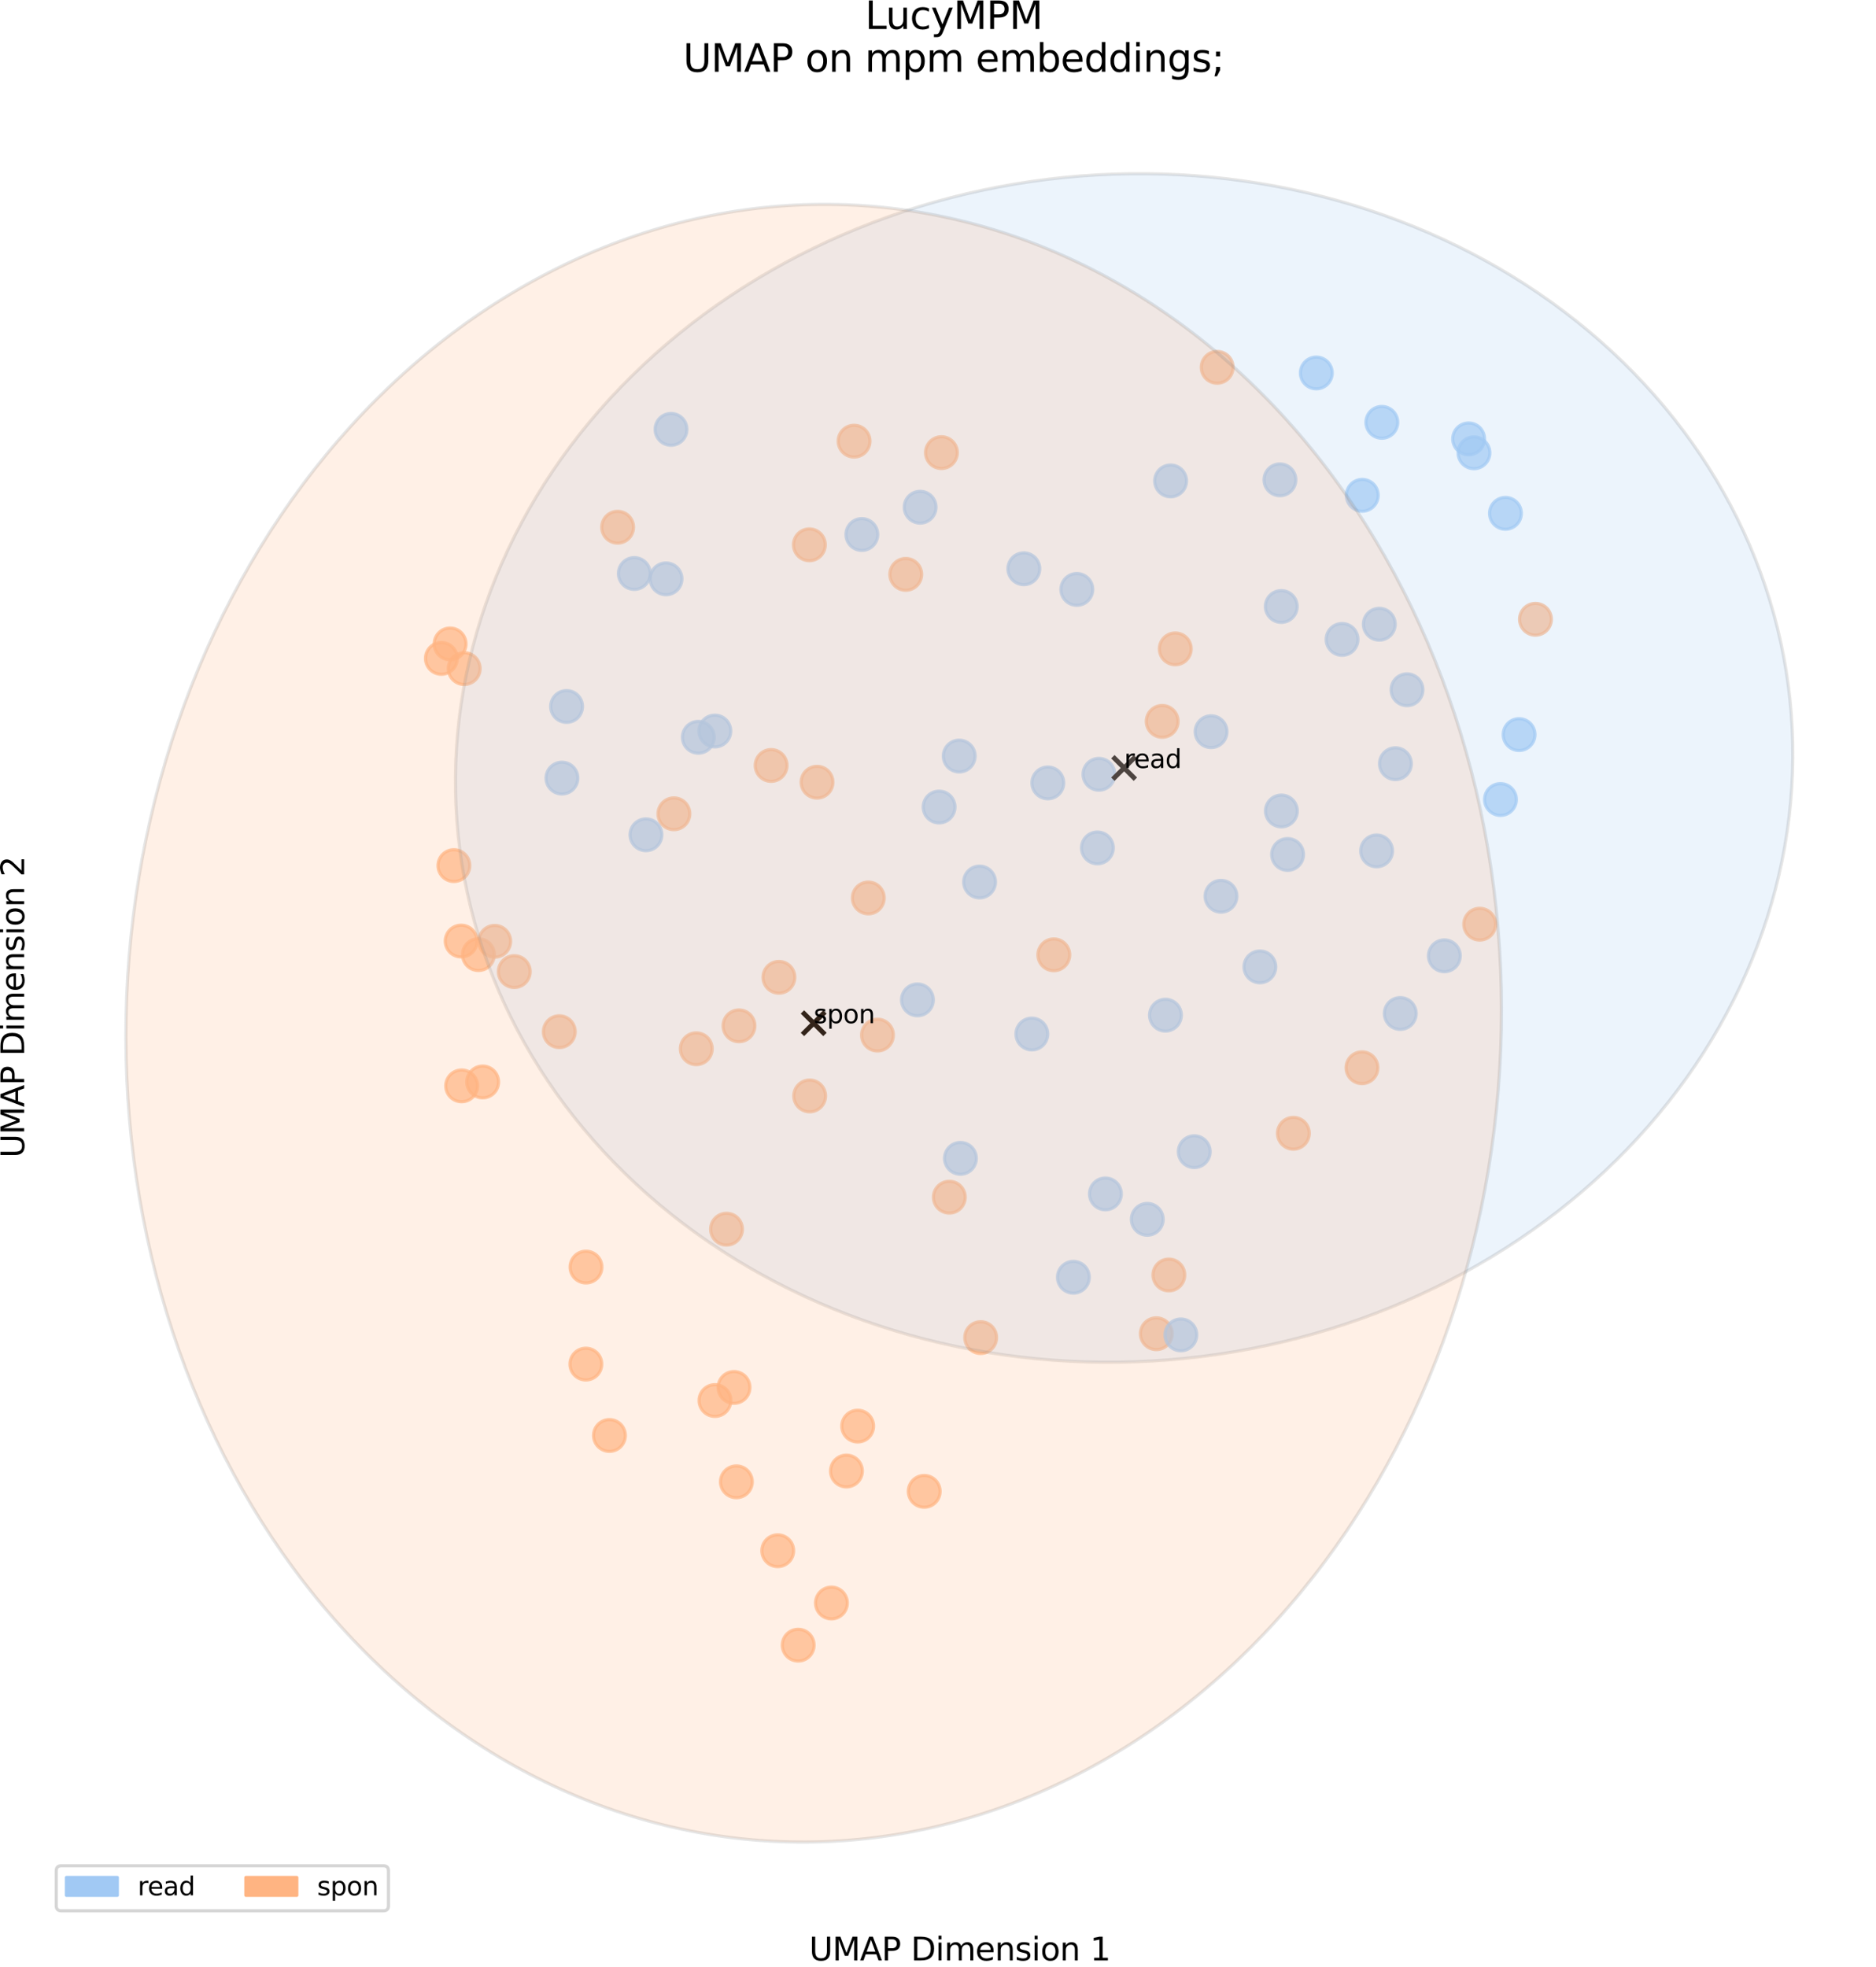 <?xml version="1.0" encoding="utf-8" standalone="no"?>
<!DOCTYPE svg PUBLIC "-//W3C//DTD SVG 1.1//EN"
  "http://www.w3.org/Graphics/SVG/1.1/DTD/svg11.dtd">
<svg xmlns:xlink="http://www.w3.org/1999/xlink" width="589.678pt" height="618.234pt" viewBox="0 0 589.678 618.234" xmlns="http://www.w3.org/2000/svg" version="1.1">
 <defs>
  <style type="text/css">*{stroke-linejoin: round; stroke-linecap: butt}</style>
 </defs>
 <g id="figure_1">
  <g id="patch_1">
   <path d="M 0 618.234 
L 589.678 618.234 
L 589.678 0 
L 0 0 
z
" style="fill: #ffffff"/>
  </g>
  <g id="axes_1">
   <g id="PathCollection_1">
    <defs>
     <path id="mbcd8572463" d="M 0 5 
C 1.326 5 2.598 4.473 3.536 3.536 
C 4.473 2.598 5 1.326 5 0 
C 5 -1.326 4.473 -2.598 3.536 -3.536 
C 2.598 -4.473 1.326 -5 0 -5 
C -1.326 -5 -2.598 -4.473 -3.536 -3.536 
C -4.473 -2.598 -5 -1.326 -5 0 
C -5 1.326 -4.473 2.598 -3.536 3.536 
C -2.598 4.473 -1.326 5 0 5 
z
" style="stroke: #ffb482; stroke-opacity: 0.7"/>
    </defs>
    <g clip-path="url(#pb770b5b35e)">
     <use xlink:href="#mbcd8572463" x="184.152" y="428.729" style="fill: #ffb482; fill-opacity: 0.7; stroke: #ffb482; stroke-opacity: 0.7"/>
    </g>
   </g>
   <g id="PathCollection_2">
    <g clip-path="url(#pb770b5b35e)">
     <use xlink:href="#mbcd8572463" x="269.596" y="448.225" style="fill: #ffb482; fill-opacity: 0.7; stroke: #ffb482; stroke-opacity: 0.7"/>
    </g>
   </g>
   <g id="PathCollection_3">
    <g clip-path="url(#pb770b5b35e)">
     <use xlink:href="#mbcd8572463" x="331.243" y="300.1" style="fill: #ffb482; fill-opacity: 0.7; stroke: #ffb482; stroke-opacity: 0.7"/>
    </g>
   </g>
   <g id="PathCollection_4">
    <defs>
     <path id="mb25ff027dd" d="M 0 5 
C 1.326 5 2.598 4.473 3.536 3.536 
C 4.473 2.598 5 1.326 5 0 
C 5 -1.326 4.473 -2.598 3.536 -3.536 
C 2.598 -4.473 1.326 -5 0 -5 
C -1.326 -5 -2.598 -4.473 -3.536 -3.536 
C -4.473 -2.598 -5 -1.326 -5 0 
C -5 1.326 -4.473 2.598 -3.536 3.536 
C -2.598 4.473 -1.326 5 0 5 
z
" style="stroke: #a1c9f4; stroke-opacity: 0.7"/>
    </defs>
    <g clip-path="url(#pb770b5b35e)">
     <use xlink:href="#mb25ff027dd" x="402.775" y="254.885" style="fill: #a1c9f4; fill-opacity: 0.7; stroke: #a1c9f4; stroke-opacity: 0.7"/>
    </g>
   </g>
   <g id="PathCollection_5">
    <g clip-path="url(#pb770b5b35e)">
     <use xlink:href="#mb25ff027dd" x="301.889" y="364.063" style="fill: #a1c9f4; fill-opacity: 0.7; stroke: #a1c9f4; stroke-opacity: 0.7"/>
    </g>
   </g>
   <g id="PathCollection_6">
    <g clip-path="url(#pb770b5b35e)">
     <use xlink:href="#mb25ff027dd" x="433.549" y="196.188" style="fill: #a1c9f4; fill-opacity: 0.7; stroke: #a1c9f4; stroke-opacity: 0.7"/>
    </g>
   </g>
   <g id="PathCollection_7">
    <g clip-path="url(#pb770b5b35e)">
     <use xlink:href="#mbcd8572463" x="231.465" y="465.725" style="fill: #ffb482; fill-opacity: 0.7; stroke: #ffb482; stroke-opacity: 0.7"/>
    </g>
   </g>
   <g id="PathCollection_8">
    <g clip-path="url(#pb770b5b35e)">
     <use xlink:href="#mbcd8572463" x="254.502" y="344.444" style="fill: #ffb482; fill-opacity: 0.7; stroke: #ffb482; stroke-opacity: 0.7"/>
    </g>
   </g>
   <g id="PathCollection_9">
    <g clip-path="url(#pb770b5b35e)">
     <use xlink:href="#mbcd8572463" x="244.835" y="307.16" style="fill: #ffb482; fill-opacity: 0.7; stroke: #ffb482; stroke-opacity: 0.7"/>
    </g>
   </g>
   <g id="PathCollection_10">
    <g clip-path="url(#pb770b5b35e)">
     <use xlink:href="#mb25ff027dd" x="402.316" y="150.809" style="fill: #a1c9f4; fill-opacity: 0.7; stroke: #a1c9f4; stroke-opacity: 0.7"/>
    </g>
   </g>
   <g id="PathCollection_11">
    <g clip-path="url(#pb770b5b35e)">
     <use xlink:href="#mb25ff027dd" x="375.387" y="361.975" style="fill: #a1c9f4; fill-opacity: 0.7; stroke: #a1c9f4; stroke-opacity: 0.7"/>
    </g>
   </g>
   <g id="PathCollection_12">
    <g clip-path="url(#pb770b5b35e)">
     <use xlink:href="#mb25ff027dd" x="270.901" y="167.992" style="fill: #a1c9f4; fill-opacity: 0.7; stroke: #a1c9f4; stroke-opacity: 0.7"/>
    </g>
   </g>
   <g id="PathCollection_13">
    <g clip-path="url(#pb770b5b35e)">
     <use xlink:href="#mbcd8572463" x="428.106" y="335.587" style="fill: #ffb482; fill-opacity: 0.7; stroke: #ffb482; stroke-opacity: 0.7"/>
    </g>
   </g>
   <g id="PathCollection_14">
    <g clip-path="url(#pb770b5b35e)">
     <use xlink:href="#mbcd8572463" x="254.411" y="171.231" style="fill: #ffb482; fill-opacity: 0.7; stroke: #ffb482; stroke-opacity: 0.7"/>
    </g>
   </g>
   <g id="PathCollection_15">
    <g clip-path="url(#pb770b5b35e)">
     <use xlink:href="#mbcd8572463" x="184.196" y="398.237" style="fill: #ffb482; fill-opacity: 0.7; stroke: #ffb482; stroke-opacity: 0.7"/>
    </g>
   </g>
   <g id="PathCollection_16">
    <g clip-path="url(#pb770b5b35e)">
     <use xlink:href="#mb25ff027dd" x="210.921" y="134.948" style="fill: #a1c9f4; fill-opacity: 0.7; stroke: #a1c9f4; stroke-opacity: 0.7"/>
    </g>
   </g>
   <g id="PathCollection_17">
    <g clip-path="url(#pb770b5b35e)">
     <use xlink:href="#mb25ff027dd" x="463.306" y="142.316" style="fill: #a1c9f4; fill-opacity: 0.7; stroke: #a1c9f4; stroke-opacity: 0.7"/>
    </g>
   </g>
   <g id="PathCollection_18">
    <g clip-path="url(#pb770b5b35e)">
     <use xlink:href="#mb25ff027dd" x="337.394" y="401.44" style="fill: #a1c9f4; fill-opacity: 0.7; stroke: #a1c9f4; stroke-opacity: 0.7"/>
    </g>
   </g>
   <g id="PathCollection_19">
    <g clip-path="url(#pb770b5b35e)">
     <use xlink:href="#mbcd8572463" x="144.954" y="295.775" style="fill: #ffb482; fill-opacity: 0.7; stroke: #ffb482; stroke-opacity: 0.7"/>
    </g>
   </g>
   <g id="PathCollection_20">
    <g clip-path="url(#pb770b5b35e)">
     <use xlink:href="#mbcd8572463" x="228.367" y="386.329" style="fill: #ffb482; fill-opacity: 0.7; stroke: #ffb482; stroke-opacity: 0.7"/>
    </g>
   </g>
   <g id="PathCollection_21">
    <g clip-path="url(#pb770b5b35e)">
     <use xlink:href="#mbcd8572463" x="268.463" y="138.653" style="fill: #ffb482; fill-opacity: 0.7; stroke: #ffb482; stroke-opacity: 0.7"/>
    </g>
   </g>
   <g id="PathCollection_22">
    <g clip-path="url(#pb770b5b35e)">
     <use xlink:href="#mbcd8572463" x="141.48" y="202.381" style="fill: #ffb482; fill-opacity: 0.7; stroke: #ffb482; stroke-opacity: 0.7"/>
    </g>
   </g>
   <g id="PathCollection_23">
    <g clip-path="url(#pb770b5b35e)">
     <use xlink:href="#mb25ff027dd" x="380.677" y="229.97" style="fill: #a1c9f4; fill-opacity: 0.7; stroke: #a1c9f4; stroke-opacity: 0.7"/>
    </g>
   </g>
   <g id="PathCollection_24">
    <g clip-path="url(#pb770b5b35e)">
     <use xlink:href="#mbcd8572463" x="363.466" y="419.18" style="fill: #ffb482; fill-opacity: 0.7; stroke: #ffb482; stroke-opacity: 0.7"/>
    </g>
   </g>
   <g id="PathCollection_25">
    <g clip-path="url(#pb770b5b35e)">
     <use xlink:href="#mbcd8572463" x="250.894" y="517.063" style="fill: #ffb482; fill-opacity: 0.7; stroke: #ffb482; stroke-opacity: 0.7"/>
    </g>
   </g>
   <g id="PathCollection_26">
    <g clip-path="url(#pb770b5b35e)">
     <use xlink:href="#mb25ff027dd" x="345.426" y="243.358" style="fill: #a1c9f4; fill-opacity: 0.7; stroke: #a1c9f4; stroke-opacity: 0.7"/>
    </g>
   </g>
   <g id="PathCollection_27">
    <g clip-path="url(#pb770b5b35e)">
     <use xlink:href="#mbcd8572463" x="232.284" y="322.412" style="fill: #ffb482; fill-opacity: 0.7; stroke: #ffb482; stroke-opacity: 0.7"/>
    </g>
   </g>
   <g id="PathCollection_28">
    <g clip-path="url(#pb770b5b35e)">
     <use xlink:href="#mb25ff027dd" x="371.178" y="419.543" style="fill: #a1c9f4; fill-opacity: 0.7; stroke: #a1c9f4; stroke-opacity: 0.7"/>
    </g>
   </g>
   <g id="PathCollection_29">
    <g clip-path="url(#pb770b5b35e)">
     <use xlink:href="#mb25ff027dd" x="440.142" y="318.537" style="fill: #a1c9f4; fill-opacity: 0.7; stroke: #a1c9f4; stroke-opacity: 0.7"/>
    </g>
   </g>
   <g id="PathCollection_30">
    <g clip-path="url(#pb770b5b35e)">
     <use xlink:href="#mb25ff027dd" x="428.201" y="155.676" style="fill: #a1c9f4; fill-opacity: 0.7; stroke: #a1c9f4; stroke-opacity: 0.7"/>
    </g>
   </g>
   <g id="PathCollection_31">
    <g clip-path="url(#pb770b5b35e)">
     <use xlink:href="#mbcd8572463" x="151.721" y="340.051" style="fill: #ffb482; fill-opacity: 0.7; stroke: #ffb482; stroke-opacity: 0.7"/>
    </g>
   </g>
   <g id="PathCollection_32">
    <g clip-path="url(#pb770b5b35e)">
     <use xlink:href="#mb25ff027dd" x="432.708" y="267.433" style="fill: #a1c9f4; fill-opacity: 0.7; stroke: #a1c9f4; stroke-opacity: 0.7"/>
    </g>
   </g>
   <g id="PathCollection_33">
    <g clip-path="url(#pb770b5b35e)">
     <use xlink:href="#mbcd8572463" x="284.706" y="180.521" style="fill: #ffb482; fill-opacity: 0.7; stroke: #ffb482; stroke-opacity: 0.7"/>
    </g>
   </g>
   <g id="PathCollection_34">
    <g clip-path="url(#pb770b5b35e)">
     <use xlink:href="#mbcd8572463" x="295.919" y="142.259" style="fill: #ffb482; fill-opacity: 0.7; stroke: #ffb482; stroke-opacity: 0.7"/>
    </g>
   </g>
   <g id="PathCollection_35">
    <g clip-path="url(#pb770b5b35e)">
     <use xlink:href="#mbcd8572463" x="406.545" y="356.189" style="fill: #ffb482; fill-opacity: 0.7; stroke: #ffb482; stroke-opacity: 0.7"/>
    </g>
   </g>
   <g id="PathCollection_36">
    <g clip-path="url(#pb770b5b35e)">
     <use xlink:href="#mb25ff027dd" x="477.494" y="230.876" style="fill: #a1c9f4; fill-opacity: 0.7; stroke: #a1c9f4; stroke-opacity: 0.7"/>
    </g>
   </g>
   <g id="PathCollection_37">
    <g clip-path="url(#pb770b5b35e)">
     <use xlink:href="#mbcd8572463" x="218.86" y="329.617" style="fill: #ffb482; fill-opacity: 0.7; stroke: #ffb482; stroke-opacity: 0.7"/>
    </g>
   </g>
   <g id="PathCollection_38">
    <g clip-path="url(#pb770b5b35e)">
     <use xlink:href="#mb25ff027dd" x="289.226" y="159.415" style="fill: #a1c9f4; fill-opacity: 0.7; stroke: #a1c9f4; stroke-opacity: 0.7"/>
    </g>
   </g>
   <g id="PathCollection_39">
    <g clip-path="url(#pb770b5b35e)">
     <use xlink:href="#mbcd8572463" x="266.058" y="462.337" style="fill: #ffb482; fill-opacity: 0.7; stroke: #ffb482; stroke-opacity: 0.7"/>
    </g>
   </g>
   <g id="PathCollection_40">
    <g clip-path="url(#pb770b5b35e)">
     <use xlink:href="#mbcd8572463" x="194.135" y="165.703" style="fill: #ffb482; fill-opacity: 0.7; stroke: #ffb482; stroke-opacity: 0.7"/>
    </g>
   </g>
   <g id="PathCollection_41">
    <g clip-path="url(#pb770b5b35e)">
     <use xlink:href="#mbcd8572463" x="242.389" y="240.582" style="fill: #ffb482; fill-opacity: 0.7; stroke: #ffb482; stroke-opacity: 0.7"/>
    </g>
   </g>
   <g id="PathCollection_42">
    <g clip-path="url(#pb770b5b35e)">
     <use xlink:href="#mbcd8572463" x="369.421" y="203.934" style="fill: #ffb482; fill-opacity: 0.7; stroke: #ffb482; stroke-opacity: 0.7"/>
    </g>
   </g>
   <g id="PathCollection_43">
    <g clip-path="url(#pb770b5b35e)">
     <use xlink:href="#mb25ff027dd" x="461.636" y="137.933" style="fill: #a1c9f4; fill-opacity: 0.7; stroke: #a1c9f4; stroke-opacity: 0.7"/>
    </g>
   </g>
   <g id="PathCollection_44">
    <g clip-path="url(#pb770b5b35e)">
     <use xlink:href="#mb25ff027dd" x="295.187" y="253.644" style="fill: #a1c9f4; fill-opacity: 0.7; stroke: #a1c9f4; stroke-opacity: 0.7"/>
    </g>
   </g>
   <g id="PathCollection_45">
    <g clip-path="url(#pb770b5b35e)">
     <use xlink:href="#mbcd8572463" x="155.499" y="295.851" style="fill: #ffb482; fill-opacity: 0.7; stroke: #ffb482; stroke-opacity: 0.7"/>
    </g>
   </g>
   <g id="PathCollection_46">
    <g clip-path="url(#pb770b5b35e)">
     <use xlink:href="#mbcd8572463" x="382.587" y="115.452" style="fill: #ffb482; fill-opacity: 0.7; stroke: #ffb482; stroke-opacity: 0.7"/>
    </g>
   </g>
   <g id="PathCollection_47">
    <g clip-path="url(#pb770b5b35e)">
     <use xlink:href="#mb25ff027dd" x="366.333" y="319.067" style="fill: #a1c9f4; fill-opacity: 0.7; stroke: #a1c9f4; stroke-opacity: 0.7"/>
    </g>
   </g>
   <g id="PathCollection_48">
    <g clip-path="url(#pb770b5b35e)">
     <use xlink:href="#mbcd8572463" x="150.383" y="300.039" style="fill: #ffb482; fill-opacity: 0.7; stroke: #ffb482; stroke-opacity: 0.7"/>
    </g>
   </g>
   <g id="PathCollection_49">
    <g clip-path="url(#pb770b5b35e)">
     <use xlink:href="#mb25ff027dd" x="404.728" y="268.554" style="fill: #a1c9f4; fill-opacity: 0.7; stroke: #a1c9f4; stroke-opacity: 0.7"/>
    </g>
   </g>
   <g id="PathCollection_50">
    <g clip-path="url(#pb770b5b35e)">
     <use xlink:href="#mbcd8572463" x="211.831" y="255.766" style="fill: #ffb482; fill-opacity: 0.7; stroke: #ffb482; stroke-opacity: 0.7"/>
    </g>
   </g>
   <g id="PathCollection_51">
    <g clip-path="url(#pb770b5b35e)">
     <use xlink:href="#mb25ff027dd" x="288.377" y="314.251" style="fill: #a1c9f4; fill-opacity: 0.7; stroke: #a1c9f4; stroke-opacity: 0.7"/>
    </g>
   </g>
   <g id="PathCollection_52">
    <g clip-path="url(#pb770b5b35e)">
     <use xlink:href="#mb25ff027dd" x="413.755" y="117.22" style="fill: #a1c9f4; fill-opacity: 0.7; stroke: #a1c9f4; stroke-opacity: 0.7"/>
    </g>
   </g>
   <g id="PathCollection_53">
    <g clip-path="url(#pb770b5b35e)">
     <use xlink:href="#mbcd8572463" x="256.816" y="245.842" style="fill: #ffb482; fill-opacity: 0.7; stroke: #ffb482; stroke-opacity: 0.7"/>
    </g>
   </g>
   <g id="PathCollection_54">
    <g clip-path="url(#pb770b5b35e)">
     <use xlink:href="#mbcd8572463" x="138.739" y="206.934" style="fill: #ffb482; fill-opacity: 0.7; stroke: #ffb482; stroke-opacity: 0.7"/>
    </g>
   </g>
   <g id="PathCollection_55">
    <g clip-path="url(#pb770b5b35e)">
     <use xlink:href="#mb25ff027dd" x="367.949" y="151.145" style="fill: #a1c9f4; fill-opacity: 0.7; stroke: #a1c9f4; stroke-opacity: 0.7"/>
    </g>
   </g>
   <g id="PathCollection_56">
    <g clip-path="url(#pb770b5b35e)">
     <use xlink:href="#mb25ff027dd" x="344.945" y="266.488" style="fill: #a1c9f4; fill-opacity: 0.7; stroke: #a1c9f4; stroke-opacity: 0.7"/>
    </g>
   </g>
   <g id="PathCollection_57">
    <g clip-path="url(#pb770b5b35e)">
     <use xlink:href="#mbcd8572463" x="465.115" y="290.472" style="fill: #ffb482; fill-opacity: 0.7; stroke: #ffb482; stroke-opacity: 0.7"/>
    </g>
   </g>
   <g id="PathCollection_58">
    <g clip-path="url(#pb770b5b35e)">
     <use xlink:href="#mb25ff027dd" x="454" y="300.409" style="fill: #a1c9f4; fill-opacity: 0.7; stroke: #a1c9f4; stroke-opacity: 0.7"/>
    </g>
   </g>
   <g id="PathCollection_59">
    <g clip-path="url(#pb770b5b35e)">
     <use xlink:href="#mb25ff027dd" x="321.816" y="178.761" style="fill: #a1c9f4; fill-opacity: 0.7; stroke: #a1c9f4; stroke-opacity: 0.7"/>
    </g>
   </g>
   <g id="PathCollection_60">
    <g clip-path="url(#pb770b5b35e)">
     <use xlink:href="#mbcd8572463" x="161.653" y="305.372" style="fill: #ffb482; fill-opacity: 0.7; stroke: #ffb482; stroke-opacity: 0.7"/>
    </g>
   </g>
   <g id="PathCollection_61">
    <g clip-path="url(#pb770b5b35e)">
     <use xlink:href="#mb25ff027dd" x="329.363" y="246.063" style="fill: #a1c9f4; fill-opacity: 0.7; stroke: #a1c9f4; stroke-opacity: 0.7"/>
    </g>
   </g>
   <g id="PathCollection_62">
    <g clip-path="url(#pb770b5b35e)">
     <use xlink:href="#mb25ff027dd" x="338.479" y="185.253" style="fill: #a1c9f4; fill-opacity: 0.7; stroke: #a1c9f4; stroke-opacity: 0.7"/>
    </g>
   </g>
   <g id="PathCollection_63">
    <g clip-path="url(#pb770b5b35e)">
     <use xlink:href="#mbcd8572463" x="365.311" y="226.726" style="fill: #ffb482; fill-opacity: 0.7; stroke: #ffb482; stroke-opacity: 0.7"/>
    </g>
   </g>
   <g id="PathCollection_64">
    <g clip-path="url(#pb770b5b35e)">
     <use xlink:href="#mbcd8572463" x="175.805" y="324.253" style="fill: #ffb482; fill-opacity: 0.7; stroke: #ffb482; stroke-opacity: 0.7"/>
    </g>
   </g>
   <g id="PathCollection_65">
    <g clip-path="url(#pb770b5b35e)">
     <use xlink:href="#mb25ff027dd" x="402.739" y="190.619" style="fill: #a1c9f4; fill-opacity: 0.7; stroke: #a1c9f4; stroke-opacity: 0.7"/>
    </g>
   </g>
   <g id="PathCollection_66">
    <g clip-path="url(#pb770b5b35e)">
     <use xlink:href="#mb25ff027dd" x="219.502" y="231.725" style="fill: #a1c9f4; fill-opacity: 0.7; stroke: #a1c9f4; stroke-opacity: 0.7"/>
    </g>
   </g>
   <g id="PathCollection_67">
    <g clip-path="url(#pb770b5b35e)">
     <use xlink:href="#mb25ff027dd" x="199.384" y="180.248" style="fill: #a1c9f4; fill-opacity: 0.7; stroke: #a1c9f4; stroke-opacity: 0.7"/>
    </g>
   </g>
   <g id="PathCollection_68">
    <g clip-path="url(#pb770b5b35e)">
     <use xlink:href="#mbcd8572463" x="367.402" y="400.715" style="fill: #ffb482; fill-opacity: 0.7; stroke: #ffb482; stroke-opacity: 0.7"/>
    </g>
   </g>
   <g id="PathCollection_69">
    <g clip-path="url(#pb770b5b35e)">
     <use xlink:href="#mbcd8572463" x="145.916" y="210.136" style="fill: #ffb482; fill-opacity: 0.7; stroke: #ffb482; stroke-opacity: 0.7"/>
    </g>
   </g>
   <g id="PathCollection_70">
    <g clip-path="url(#pb770b5b35e)">
     <use xlink:href="#mb25ff027dd" x="178.096" y="222.046" style="fill: #a1c9f4; fill-opacity: 0.7; stroke: #a1c9f4; stroke-opacity: 0.7"/>
    </g>
   </g>
   <g id="PathCollection_71">
    <g clip-path="url(#pb770b5b35e)">
     <use xlink:href="#mbcd8572463" x="298.402" y="376.272" style="fill: #ffb482; fill-opacity: 0.7; stroke: #ffb482; stroke-opacity: 0.7"/>
    </g>
   </g>
   <g id="PathCollection_72">
    <g clip-path="url(#pb770b5b35e)">
     <use xlink:href="#mb25ff027dd" x="471.642" y="251.285" style="fill: #a1c9f4; fill-opacity: 0.7; stroke: #a1c9f4; stroke-opacity: 0.7"/>
    </g>
   </g>
   <g id="PathCollection_73">
    <g clip-path="url(#pb770b5b35e)">
     <use xlink:href="#mbcd8572463" x="290.506" y="468.731" style="fill: #ffb482; fill-opacity: 0.7; stroke: #ffb482; stroke-opacity: 0.7"/>
    </g>
   </g>
   <g id="PathCollection_74">
    <g clip-path="url(#pb770b5b35e)">
     <use xlink:href="#mbcd8572463" x="230.721" y="436.066" style="fill: #ffb482; fill-opacity: 0.7; stroke: #ffb482; stroke-opacity: 0.7"/>
    </g>
   </g>
   <g id="PathCollection_75">
    <g clip-path="url(#pb770b5b35e)">
     <use xlink:href="#mb25ff027dd" x="209.352" y="181.926" style="fill: #a1c9f4; fill-opacity: 0.7; stroke: #a1c9f4; stroke-opacity: 0.7"/>
    </g>
   </g>
   <g id="PathCollection_76">
    <g clip-path="url(#pb770b5b35e)">
     <use xlink:href="#mb25ff027dd" x="224.695" y="229.761" style="fill: #a1c9f4; fill-opacity: 0.7; stroke: #a1c9f4; stroke-opacity: 0.7"/>
    </g>
   </g>
   <g id="PathCollection_77">
    <g clip-path="url(#pb770b5b35e)">
     <use xlink:href="#mb25ff027dd" x="307.909" y="277.206" style="fill: #a1c9f4; fill-opacity: 0.7; stroke: #a1c9f4; stroke-opacity: 0.7"/>
    </g>
   </g>
   <g id="PathCollection_78">
    <g clip-path="url(#pb770b5b35e)">
     <use xlink:href="#mbcd8572463" x="308.257" y="420.397" style="fill: #ffb482; fill-opacity: 0.7; stroke: #ffb482; stroke-opacity: 0.7"/>
    </g>
   </g>
   <g id="PathCollection_79">
    <g clip-path="url(#pb770b5b35e)">
     <use xlink:href="#mbcd8572463" x="142.671" y="272.056" style="fill: #ffb482; fill-opacity: 0.7; stroke: #ffb482; stroke-opacity: 0.7"/>
    </g>
   </g>
   <g id="PathCollection_80">
    <g clip-path="url(#pb770b5b35e)">
     <use xlink:href="#mb25ff027dd" x="347.461" y="375.237" style="fill: #a1c9f4; fill-opacity: 0.7; stroke: #a1c9f4; stroke-opacity: 0.7"/>
    </g>
   </g>
   <g id="PathCollection_81">
    <g clip-path="url(#pb770b5b35e)">
     <use xlink:href="#mb25ff027dd" x="421.851" y="200.964" style="fill: #a1c9f4; fill-opacity: 0.7; stroke: #a1c9f4; stroke-opacity: 0.7"/>
    </g>
   </g>
   <g id="PathCollection_82">
    <g clip-path="url(#pb770b5b35e)">
     <use xlink:href="#mb25ff027dd" x="301.509" y="237.628" style="fill: #a1c9f4; fill-opacity: 0.7; stroke: #a1c9f4; stroke-opacity: 0.7"/>
    </g>
   </g>
   <g id="PathCollection_83">
    <g clip-path="url(#pb770b5b35e)">
     <use xlink:href="#mbcd8572463" x="275.814" y="325.325" style="fill: #ffb482; fill-opacity: 0.7; stroke: #ffb482; stroke-opacity: 0.7"/>
    </g>
   </g>
   <g id="PathCollection_84">
    <g clip-path="url(#pb770b5b35e)">
     <use xlink:href="#mb25ff027dd" x="203.046" y="262.369" style="fill: #a1c9f4; fill-opacity: 0.7; stroke: #a1c9f4; stroke-opacity: 0.7"/>
    </g>
   </g>
   <g id="PathCollection_85">
    <g clip-path="url(#pb770b5b35e)">
     <use xlink:href="#mb25ff027dd" x="438.617" y="240.023" style="fill: #a1c9f4; fill-opacity: 0.7; stroke: #a1c9f4; stroke-opacity: 0.7"/>
    </g>
   </g>
   <g id="PathCollection_86">
    <g clip-path="url(#pb770b5b35e)">
     <use xlink:href="#mb25ff027dd" x="473.205" y="161.338" style="fill: #a1c9f4; fill-opacity: 0.7; stroke: #a1c9f4; stroke-opacity: 0.7"/>
    </g>
   </g>
   <g id="PathCollection_87">
    <g clip-path="url(#pb770b5b35e)">
     <use xlink:href="#mbcd8572463" x="244.465" y="487.386" style="fill: #ffb482; fill-opacity: 0.7; stroke: #ffb482; stroke-opacity: 0.7"/>
    </g>
   </g>
   <g id="PathCollection_88">
    <g clip-path="url(#pb770b5b35e)">
     <use xlink:href="#mbcd8572463" x="482.637" y="194.635" style="fill: #ffb482; fill-opacity: 0.7; stroke: #ffb482; stroke-opacity: 0.7"/>
    </g>
   </g>
   <g id="PathCollection_89">
    <g clip-path="url(#pb770b5b35e)">
     <use xlink:href="#mb25ff027dd" x="383.795" y="281.689" style="fill: #a1c9f4; fill-opacity: 0.7; stroke: #a1c9f4; stroke-opacity: 0.7"/>
    </g>
   </g>
   <g id="PathCollection_90">
    <g clip-path="url(#pb770b5b35e)">
     <use xlink:href="#mbcd8572463" x="261.34" y="503.813" style="fill: #ffb482; fill-opacity: 0.7; stroke: #ffb482; stroke-opacity: 0.7"/>
    </g>
   </g>
   <g id="PathCollection_91">
    <g clip-path="url(#pb770b5b35e)">
     <use xlink:href="#mb25ff027dd" x="324.342" y="324.985" style="fill: #a1c9f4; fill-opacity: 0.7; stroke: #a1c9f4; stroke-opacity: 0.7"/>
    </g>
   </g>
   <g id="PathCollection_92">
    <g clip-path="url(#pb770b5b35e)">
     <use xlink:href="#mbcd8572463" x="145.108" y="341.284" style="fill: #ffb482; fill-opacity: 0.7; stroke: #ffb482; stroke-opacity: 0.7"/>
    </g>
   </g>
   <g id="PathCollection_93">
    <g clip-path="url(#pb770b5b35e)">
     <use xlink:href="#mbcd8572463" x="224.727" y="440.18" style="fill: #ffb482; fill-opacity: 0.7; stroke: #ffb482; stroke-opacity: 0.7"/>
    </g>
   </g>
   <g id="PathCollection_94">
    <g clip-path="url(#pb770b5b35e)">
     <use xlink:href="#mb25ff027dd" x="434.347" y="132.741" style="fill: #a1c9f4; fill-opacity: 0.7; stroke: #a1c9f4; stroke-opacity: 0.7"/>
    </g>
   </g>
   <g id="PathCollection_95">
    <g clip-path="url(#pb770b5b35e)">
     <use xlink:href="#mbcd8572463" x="191.567" y="451.165" style="fill: #ffb482; fill-opacity: 0.7; stroke: #ffb482; stroke-opacity: 0.7"/>
    </g>
   </g>
   <g id="PathCollection_96">
    <g clip-path="url(#pb770b5b35e)">
     <use xlink:href="#mbcd8572463" x="272.933" y="282.223" style="fill: #ffb482; fill-opacity: 0.7; stroke: #ffb482; stroke-opacity: 0.7"/>
    </g>
   </g>
   <g id="PathCollection_97">
    <g clip-path="url(#pb770b5b35e)">
     <use xlink:href="#mb25ff027dd" x="360.619" y="383.228" style="fill: #a1c9f4; fill-opacity: 0.7; stroke: #a1c9f4; stroke-opacity: 0.7"/>
    </g>
   </g>
   <g id="PathCollection_98">
    <g clip-path="url(#pb770b5b35e)">
     <use xlink:href="#mb25ff027dd" x="176.636" y="244.553" style="fill: #a1c9f4; fill-opacity: 0.7; stroke: #a1c9f4; stroke-opacity: 0.7"/>
    </g>
   </g>
   <g id="PathCollection_99">
    <g clip-path="url(#pb770b5b35e)">
     <use xlink:href="#mb25ff027dd" x="442.263" y="216.786" style="fill: #a1c9f4; fill-opacity: 0.7; stroke: #a1c9f4; stroke-opacity: 0.7"/>
    </g>
   </g>
   <g id="PathCollection_100">
    <g clip-path="url(#pb770b5b35e)">
     <use xlink:href="#mb25ff027dd" x="396.019" y="303.887" style="fill: #a1c9f4; fill-opacity: 0.7; stroke: #a1c9f4; stroke-opacity: 0.7"/>
    </g>
   </g>
   <g id="PathCollection_101">
    <defs>
     <path id="m1cfb458c94" d="M -3.536 3.536 
L 3.536 -3.536 
M -3.536 -3.536 
L 3.536 3.536 
" style="stroke: #000000; stroke-width: 1.5"/>
    </defs>
    <g clip-path="url(#pb770b5b35e)">
     <use xlink:href="#m1cfb458c94" x="353.342" y="241.369" style="stroke: #000000; stroke-width: 1.5"/>
    </g>
   </g>
   <g id="patch_2">
    <path d="M 356.946 428.001 
C 412.679 426.016 465.758 404.447 504.492 368.045 
C 543.226 331.643 564.452 283.38 563.496 233.885 
C 562.541 184.389 539.481 137.703 499.395 104.108 
C 459.31 70.513 405.472 52.752 349.738 54.737 
C 294.004 56.722 240.926 78.291 202.192 114.693 
C 163.458 151.095 142.232 199.358 143.187 248.853 
C 144.143 298.349 167.203 345.035 207.288 378.63 
C 247.374 412.225 301.212 429.986 356.946 428.001 
z
" clip-path="url(#pb770b5b35e)" style="fill: #a1c9f4; opacity: 0.2; stroke: #7d7d7d; stroke-linejoin: miter"/>
   </g>
   <g id="PathCollection_102">
    <g clip-path="url(#pb770b5b35e)">
     <use xlink:href="#m1cfb458c94" x="255.767" y="321.59" style="stroke: #000000; stroke-width: 1.5"/>
    </g>
   </g>
   <g id="patch_3">
    <path d="M 266.867 578.374 
C 324.126 573.809 377.878 542.374 416.285 490.993 
C 454.692 439.611 474.618 372.478 471.675 304.378 
C 468.731 236.279 443.159 172.772 400.589 127.846 
C 358.019 82.92 301.928 60.242 244.668 64.807 
C 187.409 69.372 133.656 100.806 95.249 152.188 
C 56.842 203.569 36.916 270.702 39.86 338.802 
C 42.804 406.902 68.376 470.408 110.946 515.334 
C 153.516 560.26 209.607 582.938 266.867 578.374 
z
" clip-path="url(#pb770b5b35e)" style="fill: #ffb482; opacity: 0.2; stroke: #7d7d7d; stroke-linejoin: miter"/>
   </g>
   <g id="matplotlib.axis_1">
    <g id="text_1">
     <!-- UMAP Dimension 1 -->
     <g transform="translate(254.334 616.154) scale(0.1 -0.1)">
      <defs>
       <path id="DejaVuSans-55" d="M 556 4666 
L 1191 4666 
L 1191 1831 
Q 1191 1081 1462 751 
Q 1734 422 2344 422 
Q 2950 422 3222 751 
Q 3494 1081 3494 1831 
L 3494 4666 
L 4128 4666 
L 4128 1753 
Q 4128 841 3676 375 
Q 3225 -91 2344 -91 
Q 1459 -91 1007 375 
Q 556 841 556 1753 
L 556 4666 
z
" transform="scale(0.016)"/>
       <path id="DejaVuSans-4d" d="M 628 4666 
L 1569 4666 
L 2759 1491 
L 3956 4666 
L 4897 4666 
L 4897 0 
L 4281 0 
L 4281 4097 
L 3078 897 
L 2444 897 
L 1241 4097 
L 1241 0 
L 628 0 
L 628 4666 
z
" transform="scale(0.016)"/>
       <path id="DejaVuSans-41" d="M 2188 4044 
L 1331 1722 
L 3047 1722 
L 2188 4044 
z
M 1831 4666 
L 2547 4666 
L 4325 0 
L 3669 0 
L 3244 1197 
L 1141 1197 
L 716 0 
L 50 0 
L 1831 4666 
z
" transform="scale(0.016)"/>
       <path id="DejaVuSans-50" d="M 1259 4147 
L 1259 2394 
L 2053 2394 
Q 2494 2394 2734 2622 
Q 2975 2850 2975 3272 
Q 2975 3691 2734 3919 
Q 2494 4147 2053 4147 
L 1259 4147 
z
M 628 4666 
L 2053 4666 
Q 2838 4666 3239 4311 
Q 3641 3956 3641 3272 
Q 3641 2581 3239 2228 
Q 2838 1875 2053 1875 
L 1259 1875 
L 1259 0 
L 628 0 
L 628 4666 
z
" transform="scale(0.016)"/>
       <path id="DejaVuSans-20" transform="scale(0.016)"/>
       <path id="DejaVuSans-44" d="M 1259 4147 
L 1259 519 
L 2022 519 
Q 2988 519 3436 956 
Q 3884 1394 3884 2338 
Q 3884 3275 3436 3711 
Q 2988 4147 2022 4147 
L 1259 4147 
z
M 628 4666 
L 1925 4666 
Q 3281 4666 3915 4102 
Q 4550 3538 4550 2338 
Q 4550 1131 3912 565 
Q 3275 0 1925 0 
L 628 0 
L 628 4666 
z
" transform="scale(0.016)"/>
       <path id="DejaVuSans-69" d="M 603 3500 
L 1178 3500 
L 1178 0 
L 603 0 
L 603 3500 
z
M 603 4863 
L 1178 4863 
L 1178 4134 
L 603 4134 
L 603 4863 
z
" transform="scale(0.016)"/>
       <path id="DejaVuSans-6d" d="M 3328 2828 
Q 3544 3216 3844 3400 
Q 4144 3584 4550 3584 
Q 5097 3584 5394 3201 
Q 5691 2819 5691 2113 
L 5691 0 
L 5113 0 
L 5113 2094 
Q 5113 2597 4934 2840 
Q 4756 3084 4391 3084 
Q 3944 3084 3684 2787 
Q 3425 2491 3425 1978 
L 3425 0 
L 2847 0 
L 2847 2094 
Q 2847 2600 2669 2842 
Q 2491 3084 2119 3084 
Q 1678 3084 1418 2786 
Q 1159 2488 1159 1978 
L 1159 0 
L 581 0 
L 581 3500 
L 1159 3500 
L 1159 2956 
Q 1356 3278 1631 3431 
Q 1906 3584 2284 3584 
Q 2666 3584 2933 3390 
Q 3200 3197 3328 2828 
z
" transform="scale(0.016)"/>
       <path id="DejaVuSans-65" d="M 3597 1894 
L 3597 1613 
L 953 1613 
Q 991 1019 1311 708 
Q 1631 397 2203 397 
Q 2534 397 2845 478 
Q 3156 559 3463 722 
L 3463 178 
Q 3153 47 2828 -22 
Q 2503 -91 2169 -91 
Q 1331 -91 842 396 
Q 353 884 353 1716 
Q 353 2575 817 3079 
Q 1281 3584 2069 3584 
Q 2775 3584 3186 3129 
Q 3597 2675 3597 1894 
z
M 3022 2063 
Q 3016 2534 2758 2815 
Q 2500 3097 2075 3097 
Q 1594 3097 1305 2825 
Q 1016 2553 972 2059 
L 3022 2063 
z
" transform="scale(0.016)"/>
       <path id="DejaVuSans-6e" d="M 3513 2113 
L 3513 0 
L 2938 0 
L 2938 2094 
Q 2938 2591 2744 2837 
Q 2550 3084 2163 3084 
Q 1697 3084 1428 2787 
Q 1159 2491 1159 1978 
L 1159 0 
L 581 0 
L 581 3500 
L 1159 3500 
L 1159 2956 
Q 1366 3272 1645 3428 
Q 1925 3584 2291 3584 
Q 2894 3584 3203 3211 
Q 3513 2838 3513 2113 
z
" transform="scale(0.016)"/>
       <path id="DejaVuSans-73" d="M 2834 3397 
L 2834 2853 
Q 2591 2978 2328 3040 
Q 2066 3103 1784 3103 
Q 1356 3103 1142 2972 
Q 928 2841 928 2578 
Q 928 2378 1081 2264 
Q 1234 2150 1697 2047 
L 1894 2003 
Q 2506 1872 2764 1633 
Q 3022 1394 3022 966 
Q 3022 478 2636 193 
Q 2250 -91 1575 -91 
Q 1294 -91 989 -36 
Q 684 19 347 128 
L 347 722 
Q 666 556 975 473 
Q 1284 391 1588 391 
Q 1994 391 2212 530 
Q 2431 669 2431 922 
Q 2431 1156 2273 1281 
Q 2116 1406 1581 1522 
L 1381 1569 
Q 847 1681 609 1914 
Q 372 2147 372 2553 
Q 372 3047 722 3315 
Q 1072 3584 1716 3584 
Q 2034 3584 2315 3537 
Q 2597 3491 2834 3397 
z
" transform="scale(0.016)"/>
       <path id="DejaVuSans-6f" d="M 1959 3097 
Q 1497 3097 1228 2736 
Q 959 2375 959 1747 
Q 959 1119 1226 758 
Q 1494 397 1959 397 
Q 2419 397 2687 759 
Q 2956 1122 2956 1747 
Q 2956 2369 2687 2733 
Q 2419 3097 1959 3097 
z
M 1959 3584 
Q 2709 3584 3137 3096 
Q 3566 2609 3566 1747 
Q 3566 888 3137 398 
Q 2709 -91 1959 -91 
Q 1206 -91 779 398 
Q 353 888 353 1747 
Q 353 2609 779 3096 
Q 1206 3584 1959 3584 
z
" transform="scale(0.016)"/>
       <path id="DejaVuSans-31" d="M 794 531 
L 1825 531 
L 1825 4091 
L 703 3866 
L 703 4441 
L 1819 4666 
L 2450 4666 
L 2450 531 
L 3481 531 
L 3481 0 
L 794 0 
L 794 531 
z
" transform="scale(0.016)"/>
      </defs>
      <use xlink:href="#DejaVuSans-55"/>
      <use xlink:href="#DejaVuSans-4d" x="73.193"/>
      <use xlink:href="#DejaVuSans-41" x="159.473"/>
      <use xlink:href="#DejaVuSans-50" x="227.881"/>
      <use xlink:href="#DejaVuSans-20" x="288.184"/>
      <use xlink:href="#DejaVuSans-44" x="319.971"/>
      <use xlink:href="#DejaVuSans-69" x="396.973"/>
      <use xlink:href="#DejaVuSans-6d" x="424.756"/>
      <use xlink:href="#DejaVuSans-65" x="522.168"/>
      <use xlink:href="#DejaVuSans-6e" x="583.691"/>
      <use xlink:href="#DejaVuSans-73" x="647.07"/>
      <use xlink:href="#DejaVuSans-69" x="699.17"/>
      <use xlink:href="#DejaVuSans-6f" x="726.953"/>
      <use xlink:href="#DejaVuSans-6e" x="788.135"/>
      <use xlink:href="#DejaVuSans-20" x="851.514"/>
      <use xlink:href="#DejaVuSans-31" x="883.301"/>
     </g>
    </g>
   </g>
   <g id="matplotlib.axis_2">
    <g id="text_2">
     <!-- UMAP Dimension 2 -->
     <g transform="translate(7.598 363.9) rotate(-90) scale(0.1 -0.1)">
      <defs>
       <path id="DejaVuSans-32" d="M 1228 531 
L 3431 531 
L 3431 0 
L 469 0 
L 469 531 
Q 828 903 1448 1529 
Q 2069 2156 2228 2338 
Q 2531 2678 2651 2914 
Q 2772 3150 2772 3378 
Q 2772 3750 2511 3984 
Q 2250 4219 1831 4219 
Q 1534 4219 1204 4116 
Q 875 4013 500 3803 
L 500 4441 
Q 881 4594 1212 4672 
Q 1544 4750 1819 4750 
Q 2544 4750 2975 4387 
Q 3406 4025 3406 3419 
Q 3406 3131 3298 2873 
Q 3191 2616 2906 2266 
Q 2828 2175 2409 1742 
Q 1991 1309 1228 531 
z
" transform="scale(0.016)"/>
      </defs>
      <use xlink:href="#DejaVuSans-55"/>
      <use xlink:href="#DejaVuSans-4d" x="73.193"/>
      <use xlink:href="#DejaVuSans-41" x="159.473"/>
      <use xlink:href="#DejaVuSans-50" x="227.881"/>
      <use xlink:href="#DejaVuSans-20" x="288.184"/>
      <use xlink:href="#DejaVuSans-44" x="319.971"/>
      <use xlink:href="#DejaVuSans-69" x="396.973"/>
      <use xlink:href="#DejaVuSans-6d" x="424.756"/>
      <use xlink:href="#DejaVuSans-65" x="522.168"/>
      <use xlink:href="#DejaVuSans-6e" x="583.691"/>
      <use xlink:href="#DejaVuSans-73" x="647.07"/>
      <use xlink:href="#DejaVuSans-69" x="699.17"/>
      <use xlink:href="#DejaVuSans-6f" x="726.953"/>
      <use xlink:href="#DejaVuSans-6e" x="788.135"/>
      <use xlink:href="#DejaVuSans-20" x="851.514"/>
      <use xlink:href="#DejaVuSans-32" x="883.301"/>
     </g>
    </g>
   </g>
   <g id="text_3">
    <!-- read -->
    <g transform="translate(353.342 241.369) scale(0.08 -0.08)">
     <defs>
      <path id="DejaVuSans-72" d="M 2631 2963 
Q 2534 3019 2420 3045 
Q 2306 3072 2169 3072 
Q 1681 3072 1420 2755 
Q 1159 2438 1159 1844 
L 1159 0 
L 581 0 
L 581 3500 
L 1159 3500 
L 1159 2956 
Q 1341 3275 1631 3429 
Q 1922 3584 2338 3584 
Q 2397 3584 2469 3576 
Q 2541 3569 2628 3553 
L 2631 2963 
z
" transform="scale(0.016)"/>
      <path id="DejaVuSans-61" d="M 2194 1759 
Q 1497 1759 1228 1600 
Q 959 1441 959 1056 
Q 959 750 1161 570 
Q 1363 391 1709 391 
Q 2188 391 2477 730 
Q 2766 1069 2766 1631 
L 2766 1759 
L 2194 1759 
z
M 3341 1997 
L 3341 0 
L 2766 0 
L 2766 531 
Q 2569 213 2275 61 
Q 1981 -91 1556 -91 
Q 1019 -91 701 211 
Q 384 513 384 1019 
Q 384 1609 779 1909 
Q 1175 2209 1959 2209 
L 2766 2209 
L 2766 2266 
Q 2766 2663 2505 2880 
Q 2244 3097 1772 3097 
Q 1472 3097 1187 3025 
Q 903 2953 641 2809 
L 641 3341 
Q 956 3463 1253 3523 
Q 1550 3584 1831 3584 
Q 2591 3584 2966 3190 
Q 3341 2797 3341 1997 
z
" transform="scale(0.016)"/>
      <path id="DejaVuSans-64" d="M 2906 2969 
L 2906 4863 
L 3481 4863 
L 3481 0 
L 2906 0 
L 2906 525 
Q 2725 213 2448 61 
Q 2172 -91 1784 -91 
Q 1150 -91 751 415 
Q 353 922 353 1747 
Q 353 2572 751 3078 
Q 1150 3584 1784 3584 
Q 2172 3584 2448 3432 
Q 2725 3281 2906 2969 
z
M 947 1747 
Q 947 1113 1208 752 
Q 1469 391 1925 391 
Q 2381 391 2643 752 
Q 2906 1113 2906 1747 
Q 2906 2381 2643 2742 
Q 2381 3103 1925 3103 
Q 1469 3103 1208 2742 
Q 947 2381 947 1747 
z
" transform="scale(0.016)"/>
     </defs>
     <use xlink:href="#DejaVuSans-72"/>
     <use xlink:href="#DejaVuSans-65" x="38.863"/>
     <use xlink:href="#DejaVuSans-61" x="100.387"/>
     <use xlink:href="#DejaVuSans-64" x="161.666"/>
    </g>
   </g>
   <g id="text_4">
    <!-- spon -->
    <g transform="translate(255.767 321.59) scale(0.08 -0.08)">
     <defs>
      <path id="DejaVuSans-70" d="M 1159 525 
L 1159 -1331 
L 581 -1331 
L 581 3500 
L 1159 3500 
L 1159 2969 
Q 1341 3281 1617 3432 
Q 1894 3584 2278 3584 
Q 2916 3584 3314 3078 
Q 3713 2572 3713 1747 
Q 3713 922 3314 415 
Q 2916 -91 2278 -91 
Q 1894 -91 1617 61 
Q 1341 213 1159 525 
z
M 3116 1747 
Q 3116 2381 2855 2742 
Q 2594 3103 2138 3103 
Q 1681 3103 1420 2742 
Q 1159 2381 1159 1747 
Q 1159 1113 1420 752 
Q 1681 391 2138 391 
Q 2594 391 2855 752 
Q 3116 1113 3116 1747 
z
" transform="scale(0.016)"/>
     </defs>
     <use xlink:href="#DejaVuSans-73"/>
     <use xlink:href="#DejaVuSans-70" x="52.1"/>
     <use xlink:href="#DejaVuSans-6f" x="115.576"/>
     <use xlink:href="#DejaVuSans-6e" x="176.758"/>
    </g>
   </g>
   <g id="text_5">
    <!-- LucyMPM  -->
    <g transform="translate(271.909 9.118) scale(0.12 -0.12)">
     <defs>
      <path id="DejaVuSans-4c" d="M 628 4666 
L 1259 4666 
L 1259 531 
L 3531 531 
L 3531 0 
L 628 0 
L 628 4666 
z
" transform="scale(0.016)"/>
      <path id="DejaVuSans-75" d="M 544 1381 
L 544 3500 
L 1119 3500 
L 1119 1403 
Q 1119 906 1312 657 
Q 1506 409 1894 409 
Q 2359 409 2629 706 
Q 2900 1003 2900 1516 
L 2900 3500 
L 3475 3500 
L 3475 0 
L 2900 0 
L 2900 538 
Q 2691 219 2414 64 
Q 2138 -91 1772 -91 
Q 1169 -91 856 284 
Q 544 659 544 1381 
z
M 1991 3584 
L 1991 3584 
z
" transform="scale(0.016)"/>
      <path id="DejaVuSans-63" d="M 3122 3366 
L 3122 2828 
Q 2878 2963 2633 3030 
Q 2388 3097 2138 3097 
Q 1578 3097 1268 2742 
Q 959 2388 959 1747 
Q 959 1106 1268 751 
Q 1578 397 2138 397 
Q 2388 397 2633 464 
Q 2878 531 3122 666 
L 3122 134 
Q 2881 22 2623 -34 
Q 2366 -91 2075 -91 
Q 1284 -91 818 406 
Q 353 903 353 1747 
Q 353 2603 823 3093 
Q 1294 3584 2113 3584 
Q 2378 3584 2631 3529 
Q 2884 3475 3122 3366 
z
" transform="scale(0.016)"/>
      <path id="DejaVuSans-79" d="M 2059 -325 
Q 1816 -950 1584 -1140 
Q 1353 -1331 966 -1331 
L 506 -1331 
L 506 -850 
L 844 -850 
Q 1081 -850 1212 -737 
Q 1344 -625 1503 -206 
L 1606 56 
L 191 3500 
L 800 3500 
L 1894 763 
L 2988 3500 
L 3597 3500 
L 2059 -325 
z
" transform="scale(0.016)"/>
     </defs>
     <use xlink:href="#DejaVuSans-4c"/>
     <use xlink:href="#DejaVuSans-75" x="53.963"/>
     <use xlink:href="#DejaVuSans-63" x="117.342"/>
     <use xlink:href="#DejaVuSans-79" x="172.322"/>
     <use xlink:href="#DejaVuSans-4d" x="231.502"/>
     <use xlink:href="#DejaVuSans-50" x="317.781"/>
     <use xlink:href="#DejaVuSans-4d" x="378.084"/>
     <use xlink:href="#DejaVuSans-20" x="464.363"/>
    </g>
    <!--  UMAP on mpm embeddings;   -->
    <g transform="translate(210.894 22.555) scale(0.12 -0.12)">
     <defs>
      <path id="DejaVuSans-62" d="M 3116 1747 
Q 3116 2381 2855 2742 
Q 2594 3103 2138 3103 
Q 1681 3103 1420 2742 
Q 1159 2381 1159 1747 
Q 1159 1113 1420 752 
Q 1681 391 2138 391 
Q 2594 391 2855 752 
Q 3116 1113 3116 1747 
z
M 1159 2969 
Q 1341 3281 1617 3432 
Q 1894 3584 2278 3584 
Q 2916 3584 3314 3078 
Q 3713 2572 3713 1747 
Q 3713 922 3314 415 
Q 2916 -91 2278 -91 
Q 1894 -91 1617 61 
Q 1341 213 1159 525 
L 1159 0 
L 581 0 
L 581 4863 
L 1159 4863 
L 1159 2969 
z
" transform="scale(0.016)"/>
      <path id="DejaVuSans-67" d="M 2906 1791 
Q 2906 2416 2648 2759 
Q 2391 3103 1925 3103 
Q 1463 3103 1205 2759 
Q 947 2416 947 1791 
Q 947 1169 1205 825 
Q 1463 481 1925 481 
Q 2391 481 2648 825 
Q 2906 1169 2906 1791 
z
M 3481 434 
Q 3481 -459 3084 -895 
Q 2688 -1331 1869 -1331 
Q 1566 -1331 1297 -1286 
Q 1028 -1241 775 -1147 
L 775 -588 
Q 1028 -725 1275 -790 
Q 1522 -856 1778 -856 
Q 2344 -856 2625 -561 
Q 2906 -266 2906 331 
L 2906 616 
Q 2728 306 2450 153 
Q 2172 0 1784 0 
Q 1141 0 747 490 
Q 353 981 353 1791 
Q 353 2603 747 3093 
Q 1141 3584 1784 3584 
Q 2172 3584 2450 3431 
Q 2728 3278 2906 2969 
L 2906 3500 
L 3481 3500 
L 3481 434 
z
" transform="scale(0.016)"/>
      <path id="DejaVuSans-3b" d="M 750 3309 
L 1409 3309 
L 1409 2516 
L 750 2516 
L 750 3309 
z
M 750 794 
L 1409 794 
L 1409 256 
L 897 -744 
L 494 -744 
L 750 256 
L 750 794 
z
" transform="scale(0.016)"/>
     </defs>
     <use xlink:href="#DejaVuSans-20"/>
     <use xlink:href="#DejaVuSans-55" x="31.787"/>
     <use xlink:href="#DejaVuSans-4d" x="104.98"/>
     <use xlink:href="#DejaVuSans-41" x="191.26"/>
     <use xlink:href="#DejaVuSans-50" x="259.668"/>
     <use xlink:href="#DejaVuSans-20" x="319.971"/>
     <use xlink:href="#DejaVuSans-6f" x="351.758"/>
     <use xlink:href="#DejaVuSans-6e" x="412.939"/>
     <use xlink:href="#DejaVuSans-20" x="476.318"/>
     <use xlink:href="#DejaVuSans-6d" x="508.105"/>
     <use xlink:href="#DejaVuSans-70" x="605.518"/>
     <use xlink:href="#DejaVuSans-6d" x="668.994"/>
     <use xlink:href="#DejaVuSans-20" x="766.406"/>
     <use xlink:href="#DejaVuSans-65" x="798.193"/>
     <use xlink:href="#DejaVuSans-6d" x="859.717"/>
     <use xlink:href="#DejaVuSans-62" x="957.129"/>
     <use xlink:href="#DejaVuSans-65" x="1020.605"/>
     <use xlink:href="#DejaVuSans-64" x="1082.129"/>
     <use xlink:href="#DejaVuSans-64" x="1145.605"/>
     <use xlink:href="#DejaVuSans-69" x="1209.082"/>
     <use xlink:href="#DejaVuSans-6e" x="1236.865"/>
     <use xlink:href="#DejaVuSans-67" x="1300.244"/>
     <use xlink:href="#DejaVuSans-73" x="1363.721"/>
     <use xlink:href="#DejaVuSans-3b" x="1415.82"/>
     <use xlink:href="#DejaVuSans-20" x="1449.512"/>
     <use xlink:href="#DejaVuSans-20" x="1481.299"/>
    </g>
   </g>
   <g id="legend_1">
    <g id="patch_4">
     <path d="M 19.278 600.556 
L 120.502 600.556 
Q 122.102 600.556 122.102 598.956 
L 122.102 588.013 
Q 122.102 586.413 120.502 586.413 
L 19.278 586.413 
Q 17.678 586.413 17.678 588.013 
L 17.678 598.956 
Q 17.678 600.556 19.278 600.556 
z
" style="fill: #ffffff; opacity: 0.8; stroke: #cccccc; stroke-linejoin: miter"/>
    </g>
    <g id="patch_5">
     <path d="M 20.878 595.692 
L 36.878 595.692 
L 36.878 590.092 
L 20.878 590.092 
z
" style="fill: #a1c9f4; stroke: #a1c9f4; stroke-linejoin: miter"/>
    </g>
    <g id="text_6">
     <!-- read -->
     <g transform="translate(43.278 595.692) scale(0.08 -0.08)">
      <use xlink:href="#DejaVuSans-72"/>
      <use xlink:href="#DejaVuSans-65" x="38.863"/>
      <use xlink:href="#DejaVuSans-61" x="100.387"/>
      <use xlink:href="#DejaVuSans-64" x="161.666"/>
     </g>
    </g>
    <g id="patch_6">
     <path d="M 77.291 595.692 
L 93.291 595.692 
L 93.291 590.092 
L 77.291 590.092 
z
" style="fill: #ffb482; stroke: #ffb482; stroke-linejoin: miter"/>
    </g>
    <g id="text_7">
     <!-- spon -->
     <g transform="translate(99.691 595.692) scale(0.08 -0.08)">
      <use xlink:href="#DejaVuSans-73"/>
      <use xlink:href="#DejaVuSans-70" x="52.1"/>
      <use xlink:href="#DejaVuSans-6f" x="115.576"/>
      <use xlink:href="#DejaVuSans-6e" x="176.758"/>
     </g>
    </g>
   </g>
  </g>
 </g>
 <defs>
  <clipPath id="pb770b5b35e">
   <rect x="13.678" y="28.555" width="576" height="576"/>
  </clipPath>
 </defs>
</svg>
